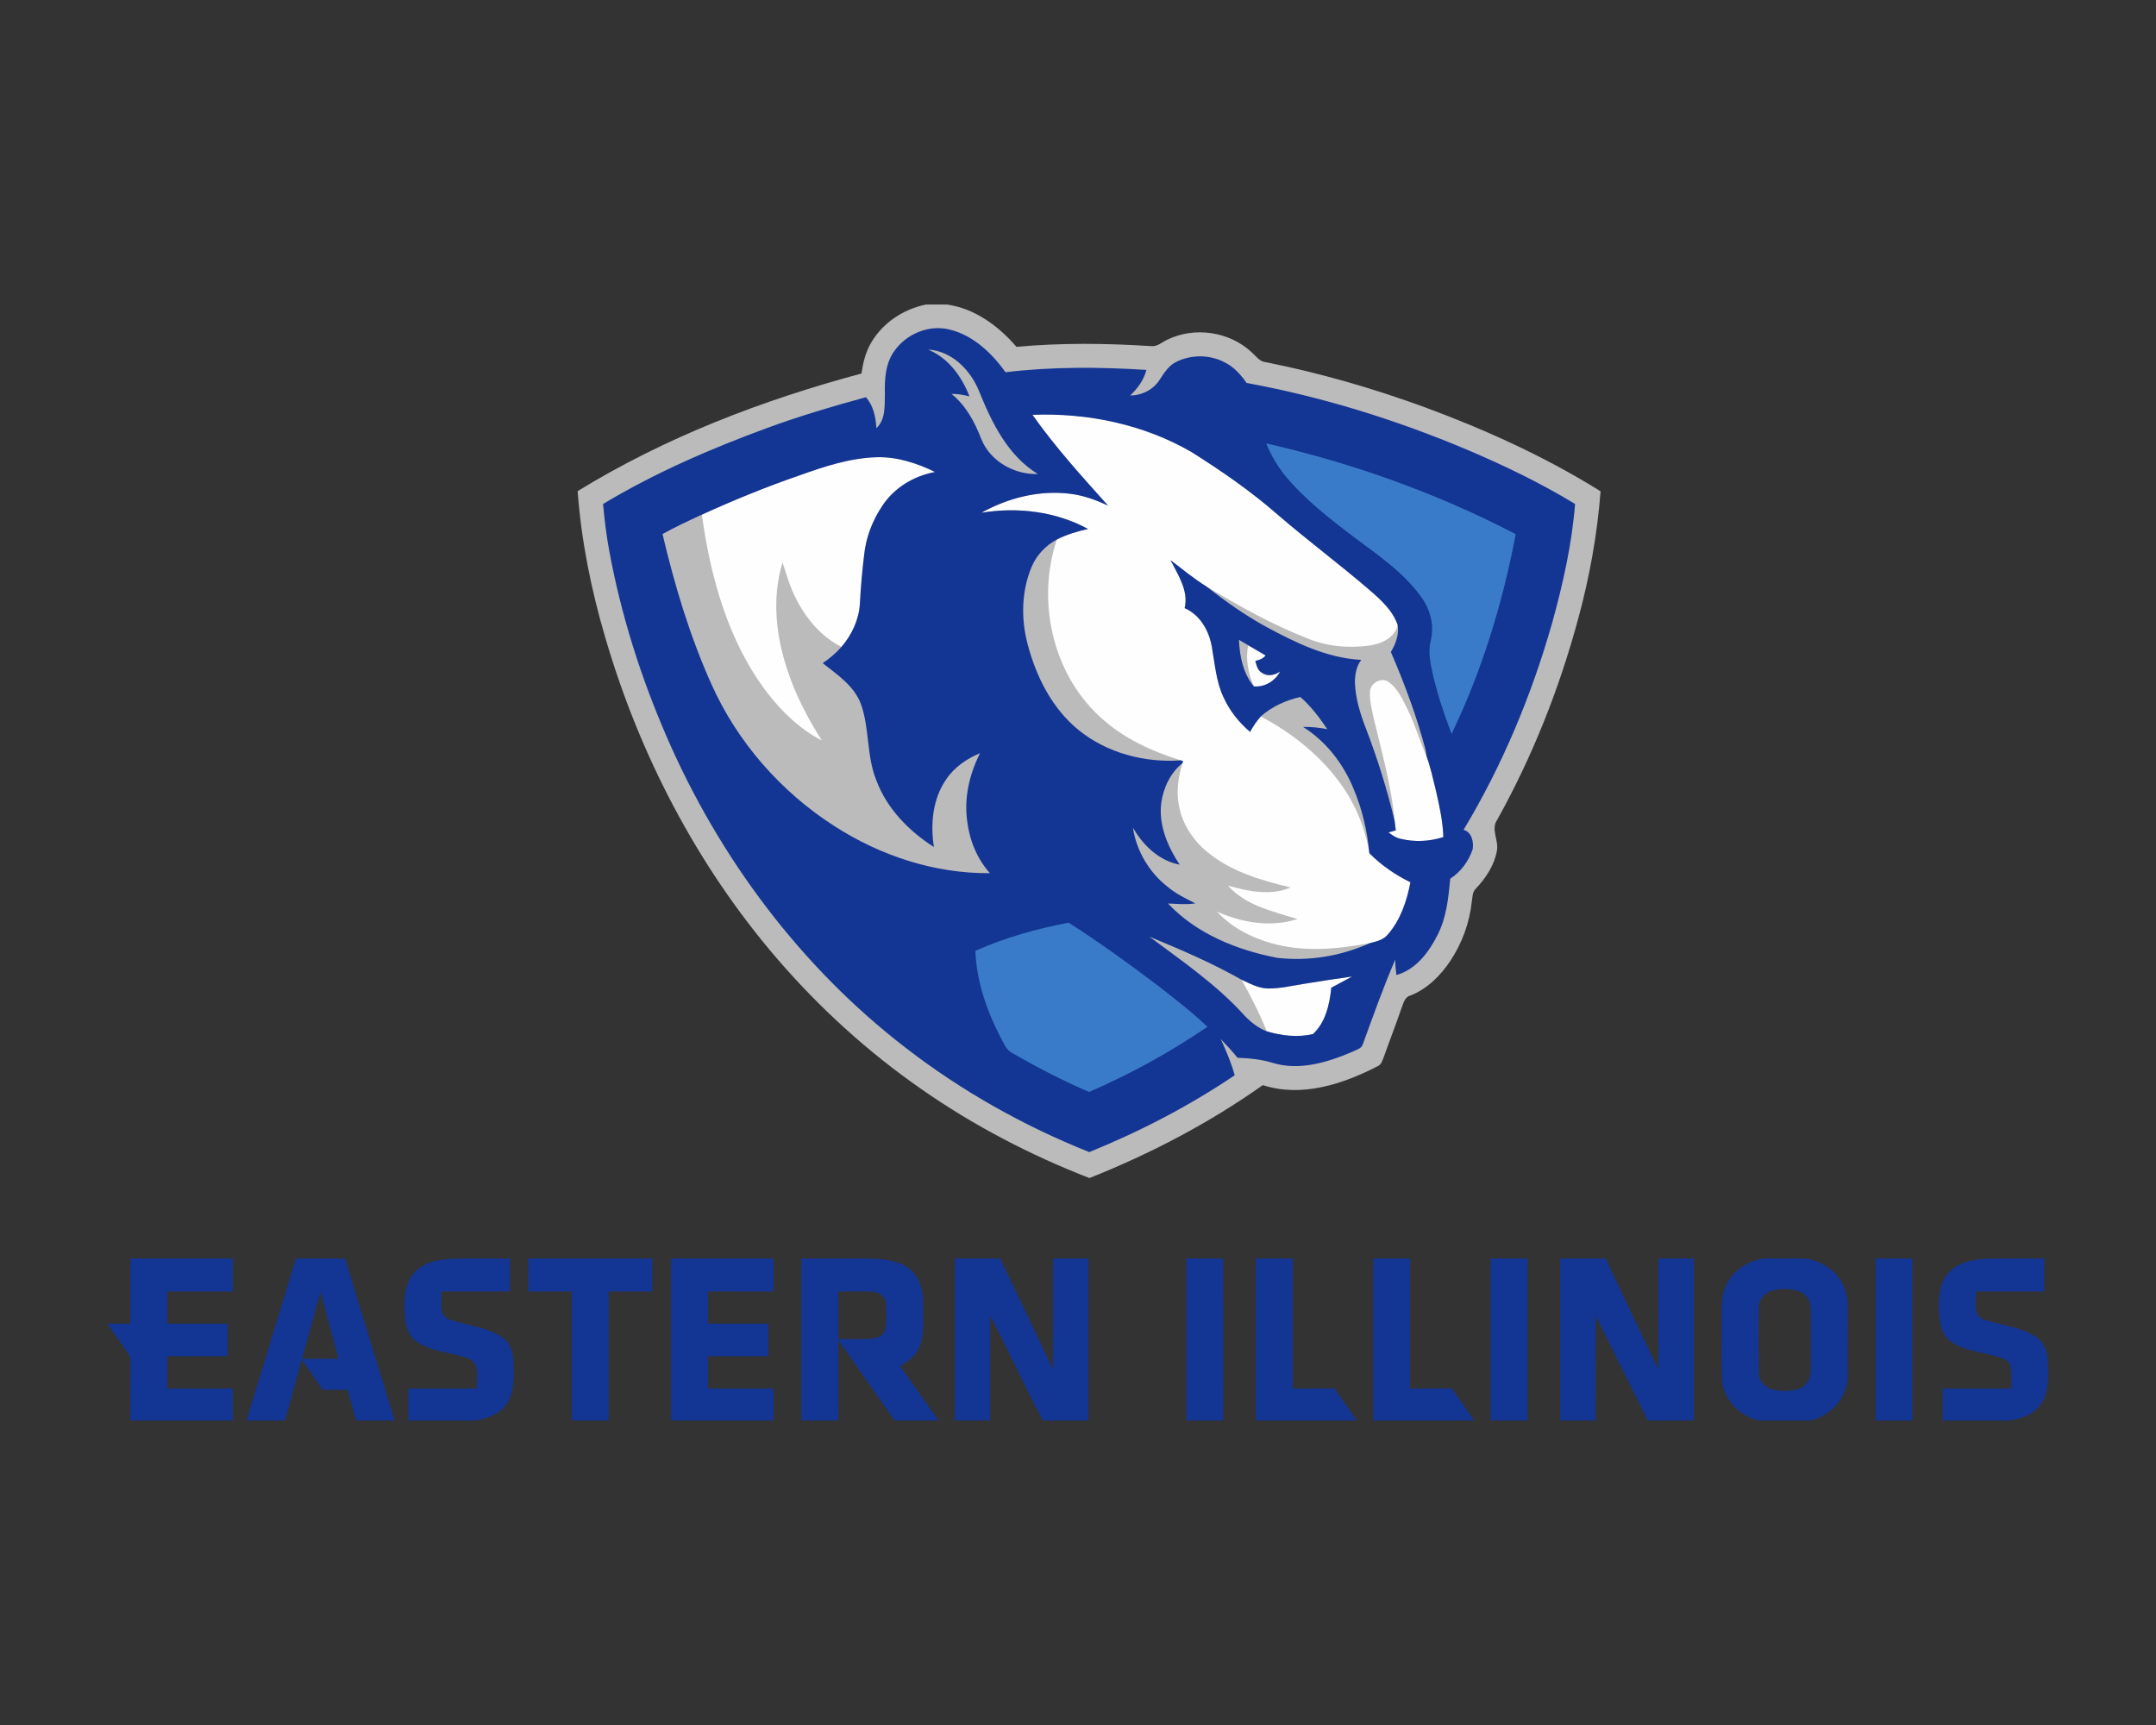 <?xml version="1.0" encoding="UTF-8"?>
<!DOCTYPE svg PUBLIC "-//W3C//DTD SVG 1.1//EN" "http://www.w3.org/Graphics/SVG/1.1/DTD/svg11.dtd">
<!-- Creator: CorelDRAW -->
<svg xmlns="http://www.w3.org/2000/svg" xml:space="preserve" width="2000px" height="1600px" version="1.1" style="shape-rendering:geometricPrecision; text-rendering:geometricPrecision; image-rendering:optimizeQuality; fill-rule:evenodd; clip-rule:evenodd"
viewBox="0 0 2000 1600"
 xmlns:xlink="http://www.w3.org/1999/xlink">
 <rect x="0" y="0" width="2000" height="1600" fill="#333333" stroke="none"/>
 <defs>
  <style type="text/css">
   <![CDATA[
    .fil2 {fill:#133594;fill-rule:nonzero}
    .fil3 {fill:#3A7BC9;fill-rule:nonzero}
    .fil0 {fill:#BBBBBB;fill-rule:nonzero}
    .fil1 {fill:#FEFEFE;fill-rule:nonzero}
   ]]>
  </style>
 </defs>
 <g id="Capa_x0020_1">
  <g id="Eastern_x0020_Illinois_x0020_Panthers.cdr">
   <path class="fil0" d="M859.11 282.44l19.21 0c25.88,3.59 47.95,19.92 64.63,39.29 41.48,-3.86 83.24,-3.35 124.79,-0.7 5.65,0.73 9.99,-3.5 14.76,-5.78 25.45,-12.66 58.42,-7.79 79,11.88 3.82,3.47 7.08,8.34 12.7,8.82 50.48,10.05 100.06,24.41 148.39,42.12 56.25,20.86 111.21,45.82 162.18,77.62 -3.09,39.96 -10.21,79.54 -20.77,118.22 -17.5,64.85 -42.45,127.77 -75.13,186.48 -6.22,8.88 1.75,19.25 -0.32,28.96 -2.42,13.3 -10.28,25.09 -19.4,34.82 -3.51,3.17 -3.13,8.18 -3.88,12.47 -2.13,19.42 -9.03,38.26 -19.83,54.55 -9.18,13.73 -21.47,26.09 -37.08,32.21 -5.3,1.33 -6.44,7.08 -8.18,11.45 -5.23,15.26 -11.1,30.29 -16.47,45.5 -1.36,3.15 -2.23,7.13 -5.73,8.59 -32.26,16.65 -70.54,29.25 -106.55,17.55 -49.79,35.27 -104.21,63.66 -160.84,86.21 -54.76,-21.27 -107.25,-48.59 -155.47,-82.21 -50.13,-34.77 -95.59,-76.19 -135.29,-122.49 -73.56,-85.87 -126.76,-188.4 -158.38,-296.75 -13.04,-44.23 -22.22,-89.66 -25.6,-135.71 81.32,-49.96 171.33,-84.44 263.29,-109.09 1.42,-9.84 3.77,-19.69 8.82,-28.34 10.79,-18.65 30.14,-31.44 51.15,-35.67z"/>
   <path class="fil1" d="M957.75 384.76c50.94,-1.99 103.03,8.75 147.37,34.41 28.05,17.66 55.44,36.55 80.39,58.43 27.75,23.92 57.18,45.78 84.96,69.67 10.51,9.12 21.54,18.97 26.11,32.58 -2.81,11.81 -15.2,17.31 -26.14,18.91 -19.69,2.73 -40.3,0.76 -58.69,-7.07 -32.46,-12.77 -62.91,-29.95 -92.78,-47.82 -11.66,-7.24 -22.23,-16.03 -33.13,-24.33 6.92,13.66 16.99,28.51 13.09,44.5 14.51,6.36 22.96,21.45 25.33,36.58 2.83,15.6 3.89,31.87 10.86,46.35 5.62,12.33 14.2,23.18 24.53,31.89 2.72,-5.16 6.03,-9.96 9.89,-14.33 28.79,15.19 55.08,35.98 74.15,62.55 13.8,18.98 22.73,41.21 26.62,64.33 10.96,11.1 24.05,20.08 38.06,26.93 -3.3,17.34 -9.16,34.93 -20.95,48.43 -4.02,4.98 -10.58,6.49 -16.48,7.95 -30.54,5.81 -62.65,8.73 -92.88,-0.27 -18.39,-5.39 -36.14,-14.67 -49.14,-28.97 23.23,10.46 50.05,14.89 74.75,6.97 -22.62,-7.1 -48.2,-12.4 -64.51,-31.04 18.73,5.41 39.45,9.64 58.16,1.75 -26.09,-6.33 -52.82,-13.88 -74.41,-30.56 -14.73,-11.01 -26.02,-27.19 -29.28,-45.49 -2.67,-13.11 -0.52,-26.61 3.29,-39.27 0.14,-0.47 0.41,-1.41 0.54,-1.87 -0.54,-0.18 -1.61,-0.52 -2.16,-0.7 -27.41,-8.62 -54.3,-20.95 -75.41,-40.87 -43.93,-40.57 -58.46,-107.99 -39.45,-164.04 9.13,-4.6 18.94,-7.57 28.9,-9.72 -29.93,-16.31 -65.55,-20.55 -98.96,-15.03 24.8,-13.88 53.88,-21.15 82.28,-17.63 12.31,1.51 24.07,5.71 35.22,11.01 -24.39,-27.21 -49.04,-54.33 -70.13,-84.23zm250.46 528.02c15.33,-2.54 30.71,-4.87 46.11,-7.04 -6.47,3.43 -12.89,6.97 -19.36,10.42 -1.55,15.31 -5.23,32.1 -16.97,42.97 -14.14,3.34 -29.08,1.62 -42.87,-2.54 -6.7,-16.47 -14.65,-32.43 -23.45,-47.87 7.71,3.51 15.47,7.85 24.17,8.13 10.92,0.2 21.64,-2.31 32.37,-4.07zm62.65 -271.18c0.24,-8.04 10.53,-13.84 17.33,-9.05 8.52,6.06 12.84,16.08 17.43,25.15 6.99,14.07 11.2,29.27 17.66,43.57 3.77,10.39 6.1,21.26 8.73,31.96 3.26,14.21 6.46,28.53 6.92,43.17 -12.86,4.21 -26.87,4.8 -40.02,1.56 -4.11,-0.88 -7.56,-3.36 -10.81,-5.87 1.67,-0.48 5.03,-1.42 6.72,-1.88 -0.41,-2.88 -0.8,-5.75 -1.06,-8.63 -2.98,-32.88 -12.24,-64.74 -19.78,-96.77 -1.59,-7.65 -3.59,-15.35 -3.12,-23.21zm-112.97 -43.09c5.37,3.16 10.76,6.31 16.15,9.48 -2.42,2.97 -5.92,4.32 -9.55,5.01 1.07,4.07 2.1,8.77 6.12,11.01 5.15,3.79 11.99,2.26 16.88,-1.17 -4.7,8.94 -14.14,14.63 -24.33,13.83 -5.2,-12 -7.97,-25.14 -5.27,-38.16zm-415.63 -157.8c22.92,-8.2 46.49,-15.93 71.05,-16.63 18.91,-0.55 37.3,5.53 54.12,13.71 -19.58,3.6 -37.9,14.57 -48.91,31.33 -9.25,13.67 -15.31,29.63 -16.95,46.08 -1.83,14.9 -3.09,29.88 -3.89,44.87 -0.95,14.82 -7.47,28.83 -17.13,39.98 -22.59,-11.52 -38.22,-33.17 -47.29,-56.34 -2.79,-7.15 -4.75,-14.59 -7.37,-21.79 -10.13,32.92 -6.04,68.69 4.97,100.85 7.52,22.65 18.74,43.86 31.44,64.01 -20.27,-10.44 -37.01,-26.65 -50.83,-44.59 -36.03,-47.45 -52.36,-106.61 -60.38,-164.82 29.81,-13.61 60.18,-25.99 91.17,-36.66z"/>
   <path class="fil2" d="M1605.5 1184.97c8.93,-11.54 23.66,-18.71 38.33,-17.71 10.65,0.28 21.32,-0.32 31.98,0.25 14.51,2.34 28.35,11.59 34.43,25.25 3.15,6.72 3.95,14.25 3.83,21.61 -0.18,20.77 0.05,41.55 -0.11,62.32 0.03,19.67 -15.56,36.32 -34.13,40.87l-48.77 0c-17.86,-4.55 -33.04,-20.18 -33.81,-39.11 -0.36,-21.91 0.02,-43.82 -0.16,-65.73 -0.23,-9.84 2.35,-19.89 8.41,-27.75zm203.63 -6.08c9.98,-9.34 24.37,-11.08 37.44,-11.51 16.59,-0.18 33.19,0 49.78,-0.07 0,10.19 0,20.4 -0.02,30.59 -21.2,-0.02 -42.38,0 -63.58,0 0.92,8.43 -3.43,21.63 6.83,25.63 16.18,5.91 34.36,6.81 49.12,16.38 7.46,4.86 10.66,13.8 10.91,22.36 0.6,13.41 1.56,28.22 -6.23,39.91 -6.3,9.69 -17.95,13.6 -28.79,15.38l-62.5 0c0,-9.92 -0.02,-19.83 0.01,-29.73 21.19,0.01 42.39,0 63.57,0 -0.07,-6.64 0.45,-13.33 -0.43,-19.92 -0.41,-4.66 -5.06,-7.06 -8.96,-8.43 -15.44,-5.32 -32.9,-5.68 -46.67,-15.23 -8.86,-6.26 -10.46,-17.91 -10.97,-27.94 -0.66,-13 0.57,-27.85 10.49,-37.42zm-69.29 -11.58c11.4,0 22.8,0 34.22,0.02 0,50.07 0,100.15 0,150.23l-34.22 0c0,-50.08 0,-100.16 0,-150.25zm-292.54 0c14,0 27.99,0 42.01,0 16.33,34.36 32.69,68.71 49.14,103 -0.05,-34.33 0,-68.66 -0.02,-102.98 10.96,-0.02 21.91,-0.02 32.87,0 0,50.07 0,100.15 0,150.23l-42.76 0c-15.93,-32.42 -32.3,-64.65 -48.3,-97.04 -0.16,32.34 -0.04,64.69 -0.07,97.04l-32.85 0c-0.02,-50.08 0,-100.16 -0.02,-150.25zm-64.44 150.25c-0.03,-50.08 -0.02,-100.18 0,-150.27 11.37,0.04 22.75,0.02 34.13,0.02 0,50.09 -0.02,100.17 0,150.25l-34.13 0zm-109.01 -150.25c11.4,0 22.8,0 34.22,0.02 0,40.16 0,80.34 0,120.5 12.86,-0.02 25.72,0.05 38.6,-0.04 7.16,9.78 13.78,19.97 20.97,29.77l-93.79 0c0,-50.08 0,-100.16 0,-150.25zm-108.92 0.02c11.4,-0.02 22.81,-0.02 34.22,-0.02 0,40.18 -0.01,80.36 0,120.52 12.92,0 25.83,0.01 38.76,-0.02 7.01,9.89 13.66,20.04 20.91,29.75l-93.89 0c0,-50.08 0,-100.16 0,-150.23zm-64.45 -0.02c11.38,0 22.75,0.02 34.13,-0.02 0.03,50.09 0,100.19 0.02,150.27l-34.13 0c-0.02,-50.08 0,-100.16 -0.02,-150.25zm-214.78 0.02c14,-0.04 28.01,0.02 42.03,-0.06 16.45,34.21 32.78,68.46 49.01,102.75 0.22,-34.24 0.02,-68.47 0.09,-102.71 10.96,0 21.91,0 32.87,0 0,50.09 -0.02,100.17 0,150.25l-42.45 0c-16.67,-32.24 -32.18,-65.07 -48.68,-97.41 -0.02,32.48 0,64.94 0,97.41l-32.87 0c0,-50.08 0,-100.16 0,-150.23zm-263.23 0c31.71,-0.02 63.41,-0.02 95.12,0 0,10.19 0,20.38 0,30.57 -20.29,-0.02 -40.61,0 -60.9,0 0,9.96 -0.02,19.92 0.02,29.9 18.66,-0.02 37.31,0 55.97,-0.02 0,10.05 0,20.1 0,30.17 -18.68,0 -37.33,-0.02 -55.99,0 0,9.96 0,19.92 0,29.88 20.31,0 40.61,0 60.9,0 0,9.9 0,19.81 0,29.73l-95.12 0c0,-50.08 0,-100.16 0,-150.23zm-132.47 30.57c0.02,-10.21 0,-20.4 0.02,-30.61 38.36,0.06 76.73,0 115.09,0.02 0,10.19 0,20.4 -0.02,30.59 -13.48,-0.02 -26.98,0 -40.46,0 0,39.88 0,79.77 0,119.66l-34.22 0c0,-39.89 0,-79.78 0,-119.66 -13.48,0 -26.94,-0.02 -40.41,0zm-105.68 -17.52c9.52,-10.26 24.33,-12.43 37.64,-12.96 17,-0.27 34.02,-0.02 51.06,-0.11 -0.04,10.19 -0.04,20.4 -0.02,30.61 -21.16,-0.04 -42.35,-0.02 -63.51,-0.02 0.9,8.45 -3.56,21.74 6.81,25.7 16.26,5.91 34.61,6.72 49.34,16.58 7.96,5.1 10.45,14.99 10.72,23.9 0.5,12.67 1.1,26.54 -6.08,37.64 -6.28,10.13 -18.44,14.3 -29.67,15.84l-61.8 0c0,-9.9 0,-19.83 0,-29.73 21.2,0 42.4,0 63.6,0.01 -0.98,-8.85 3.45,-21.93 -6.3,-27.05 -16.11,-6.81 -35.02,-6.22 -49.74,-16.47 -7.87,-5.48 -10.32,-15.58 -10.89,-24.61 -0.89,-13.45 -0.57,-28.67 8.84,-39.33zm-263.4 -13.05c31.71,-0.02 63.4,-0.02 95.11,0 0,10.17 0,20.36 0,30.57 -20.29,0 -40.58,-0.02 -60.9,0 0,9.96 -0.01,19.92 0.02,29.9 18.66,-0.02 37.32,0 55.97,-0.02 0,10.05 0,20.1 0,30.17 -18.65,-0.02 -37.31,0 -55.97,-0.02 -0.03,9.96 -0.02,19.94 -0.02,29.9 20.32,0 40.61,0 60.9,0 0,9.9 0,19.81 0,29.73l-95.11 0c0.01,-17.18 -0.08,-34.36 0.07,-51.54 -0.16,-3.49 0.48,-7.38 -1.89,-10.28 -6.24,-9.25 -12.95,-18.18 -19.1,-27.5l0 -0.46c6.97,0 13.94,0 20.92,0 0,-20.15 0,-40.3 0,-60.45zm708.7 -841.74c11.19,-15.94 32.01,-24.67 51.17,-19.94 21.95,5.3 39.16,21.77 52.02,39.61 43.35,-5.21 87.15,-4.88 130.66,-2.16 -2.39,9.34 -8.13,17.18 -15.03,23.71 10.99,0.04 22.05,-5.71 27.72,-15.22 3.94,-6.01 8.04,-12.4 14.66,-15.76 14.09,-7.17 31.59,-7.08 45.55,0.43 8.38,4.19 14.73,11.33 19.97,18.92 70.31,12.9 138.96,34.27 204.8,62.04 34.35,14.6 68.07,30.82 99.98,50.22 -2.95,37.16 -11.15,73.65 -21.02,109.51 -19.09,67.37 -46.25,132.68 -82.41,192.71 7.62,2.27 9.4,10.94 8.49,17.87 -3.68,11.12 -11.01,21.13 -20.86,27.53 -1.71,17.63 -3.44,35.77 -11.6,51.81 -8.06,16.15 -20.17,32.46 -38.36,37.51 -0.68,-4.71 -1.04,-9.44 -1.12,-14.19 -11.03,25.58 -20.35,51.81 -29.87,77.96 -1.14,4.74 -6.56,5.56 -10.24,7.57 -22.96,9.82 -49.2,17.79 -73.95,10 -10.44,-3.13 -21.33,-4.23 -32.18,-4.56 -4.85,-6.06 -10.19,-11.7 -15.51,-17.34 4.96,10.91 9.71,21.95 12.86,33.55 -42.26,28.49 -87.7,52.11 -134.89,71.25 -60.73,-24.21 -118.31,-56.54 -170.06,-96.54 -97.41,-74.85 -173.16,-176.28 -221.97,-288.72 -23.97,-55.22 -42.33,-113.03 -53.23,-172.29 -2.74,-14.4 -4.41,-28.99 -5.78,-43.57 48.22,-29.03 100.13,-51.4 152.89,-70.77 29.82,-10.9 60.31,-19.96 90.95,-28.3 6.99,7.88 9.16,18.55 9.71,28.76 8.58,-7.95 7.6,-20.54 7.9,-31.21 -0.36,-13.81 0.36,-28.8 8.75,-40.39zm31.3 -1.32c18.77,7.66 31.29,24.99 38.39,43.38 -5.47,-1.46 -11.09,-2.3 -16.74,-2.33 13.44,10.65 21.59,26.16 27.71,41.85 8.23,20.65 30.66,33.28 52.48,32.49 -28.13,-17.11 -43.04,-48.27 -54.88,-77.7 -8.06,-19.16 -25.2,-36.54 -46.96,-37.69zm96.83 60.49c21.09,29.9 45.74,57.02 70.13,84.23 -11.15,-5.3 -22.91,-9.5 -35.22,-11.01 -28.4,-3.52 -57.48,3.75 -82.28,17.63 33.41,-5.52 69.03,-1.28 98.96,15.03 -9.96,2.15 -19.77,5.12 -28.9,9.72 -10.4,5.59 -18.9,14.5 -23.47,25.46 -9.4,22.39 -9.93,47.89 -3.83,71.21 7.88,30.22 22.57,59.78 47.13,79.88 26.31,21.48 61.44,30.73 95.03,28.36 0.55,0.18 1.62,0.52 2.16,0.7 -0.13,0.46 -0.4,1.4 -0.54,1.87 -11.17,8.92 -17.75,22.88 -19.69,36.88 -2.61,20.55 5.96,40.5 17.06,57.29 -19.09,-3.66 -34.04,-17.98 -43.35,-34.42 3.17,21.33 14.82,41.2 31.7,54.57 7.86,6.64 17.09,11.19 26.22,15.76 -8.42,1.32 -16.94,0.39 -25.38,0.12 26.53,28.16 63.86,43.13 101.21,50.39 29.24,3.42 59.43,-1.62 86.25,-13.71 5.9,-1.46 12.46,-2.97 16.48,-7.95 11.79,-13.5 17.65,-31.09 20.95,-48.43 -14.01,-6.85 -27.1,-15.83 -38.06,-26.93 -1.97,-20.63 -6.68,-41.07 -14.83,-60.13 -9.52,-23.11 -25.45,-43.69 -46.72,-57.06 7.56,-0.05 15.1,0.64 22.51,2.1 -7.31,-10.74 -15.17,-21.27 -25.02,-29.85 -13.43,3.08 -26.36,8.84 -36.71,18.06 -3.86,4.37 -7.17,9.17 -9.89,14.33 -10.33,-8.71 -18.91,-19.56 -24.53,-31.89 -6.97,-14.48 -8.03,-30.75 -10.86,-46.35 -2.37,-15.13 -10.82,-30.22 -25.33,-36.58 3.9,-15.99 -6.17,-30.84 -13.09,-44.5 10.9,8.3 21.47,17.09 33.13,24.33 17.52,13.68 35.75,26.66 55.28,37.37 27.52,14.87 56.63,29.18 88.47,30.82 -4.77,6.4 -6.05,14.62 -5.78,22.41 0.73,14.1 4.96,27.75 10.01,40.85 10.8,28.14 19.83,56.93 26.81,86.26 0.26,2.88 0.65,5.75 1.06,8.63 -1.69,0.46 -5.05,1.4 -6.72,1.88 3.25,2.51 6.7,4.99 10.81,5.87 13.15,3.24 27.16,2.65 40.02,-1.56 -0.46,-14.64 -3.66,-28.96 -6.92,-43.17 -2.63,-10.7 -4.96,-21.57 -8.73,-31.96 -0.23,-1.49 -0.68,-4.52 -0.91,-6.01 -8.23,-31 -19.44,-61.13 -32.15,-90.55 4.5,-7.43 7.68,-16.06 6.36,-24.86 -4.57,-13.61 -15.6,-23.46 -26.11,-32.58 -27.78,-23.89 -57.21,-45.75 -84.96,-69.67 -24.95,-21.88 -52.34,-40.77 -80.39,-58.43 -44.34,-25.66 -96.43,-36.4 -147.37,-34.41zm-215.49 55.95c-30.99,10.67 -61.36,23.05 -91.17,36.66 -12.33,5.64 -24.64,11.38 -36.5,17.98 11.21,47.58 25.31,94.65 45.37,139.3 24.07,53.8 64.55,99.88 114.12,131.61 42.75,27.53 93.12,44.13 144.22,43.65 -12.09,-13.5 -19.1,-30.97 -21.15,-48.86 -2.9,-21.47 2.33,-43.33 11.99,-62.5 -12.18,5.18 -23.67,12.88 -31.18,23.99 -12.79,18.16 -14.99,41.64 -11.63,63.09 -23.32,-14.89 -43.75,-35.77 -53.48,-62.07 -9.14,-22.54 -6.05,-47.79 -14.23,-70.56 -6.26,-16.84 -21.91,-27.25 -35.45,-37.9 6.39,-4.29 12.28,-9.28 17.38,-15.05 9.66,-11.15 16.18,-25.16 17.13,-39.98 0.8,-14.99 2.06,-29.97 3.89,-44.87 1.64,-16.45 7.7,-32.41 16.95,-46.08 11.01,-16.76 29.33,-27.73 48.91,-31.33 -16.82,-8.18 -35.21,-14.26 -54.12,-13.71 -24.56,0.7 -48.13,8.43 -71.05,16.63zm407.02 152.76c0.7,15.14 3.86,31.32 13.88,43.2 10.19,0.8 19.63,-4.89 24.33,-13.83 -4.89,3.43 -11.73,4.96 -16.88,1.17 -4.02,-2.24 -5.05,-6.94 -6.12,-11.01 3.63,-0.69 7.13,-2.04 9.55,-5.01 -5.39,-3.17 -10.78,-6.32 -16.15,-9.48 -2.86,-1.71 -5.73,-3.4 -8.61,-5.04zm-83.13 275.27c30.43,22.66 62.09,44.36 87.74,72.62 5.97,6.42 12.96,12.06 21.23,15.23 13.79,4.16 28.73,5.88 42.87,2.54 11.74,-10.87 15.42,-27.66 16.97,-42.97 6.47,-3.45 12.89,-6.99 19.36,-10.42 -15.4,2.17 -30.78,4.5 -46.11,7.04 -10.73,1.76 -21.45,4.27 -32.37,4.07 -8.7,-0.28 -16.46,-4.62 -24.17,-8.13 -27.38,-15.54 -56.46,-27.94 -85.52,-39.98zm-791.64 298.55c15.21,0.07 30.42,-0.05 45.62,0.09 15.28,50.07 30.54,100.17 46.01,150.18l-35.66 0c-2.98,-9.41 -5.31,-18.97 -8.04,-28.45 -7.66,0 -15.33,0 -23.01,0 -6.44,-9.38 -13,-18.66 -19.48,-28.02 -5.21,18.82 -10.17,37.71 -15.58,56.47l-35.73 0c15.49,-50.03 30.58,-100.18 45.87,-150.27zm22.8 30.98c-5.69,20.64 -11.4,41.28 -17.07,61.94 11.29,0.03 22.57,-0.02 33.86,0.05 -5.49,-20.71 -11.34,-41.3 -16.79,-61.99zm446.1 -30.94c21.52,0.02 43.04,-0.09 64.55,0.03 12.66,0.48 26.5,1.84 36.62,10.3 9.53,8.06 12.16,21.29 11.77,33.21 -0.55,13.55 2.07,28.04 -4.51,40.58 -3.39,7.24 -10.09,11.97 -16.99,15.55 12.15,16.74 23.74,33.86 35.94,50.56l-40.85 0c-17.68,-24.68 -34.79,-49.8 -52.24,-74.66 -0.16,24.88 -0.03,49.78 -0.07,74.66l-34.22 0c0,-50.08 0,-100.16 0,-150.23zm34.22 30.57c0,14.69 0,29.4 0,44.11 11.24,-0.32 22.59,0.8 33.76,-0.84 4.87,-0.55 9.41,-4.14 10.16,-9.16 0.99,-7.59 0.67,-15.33 0.32,-22.97 -0.24,-6.39 -6.27,-10.68 -12.28,-10.85 -10.63,-0.73 -21.3,-0.09 -31.96,-0.29zm866.56 -0.78c-7.65,1.87 -13.31,9.16 -12.83,17.11 0.02,19.67 -0.17,39.36 0.11,59.03 0.04,7.22 5.58,13.55 12.43,15.35 8.22,2.2 17.25,2.2 25.33,-0.68 6.74,-2.5 10.87,-9.6 10.6,-16.66 0.07,-18.96 0.07,-37.9 0,-56.86 0.09,-6.12 -2.72,-12.49 -8.34,-15.35 -8.31,-4.32 -18.43,-4.22 -27.3,-1.94z"/>
   <path class="fil3" d="M1191.01 439.86c-6.58,-8.79 -12.44,-18.3 -16.37,-28.58 80.22,18.26 158.39,46.19 231.4,84.16 -12.05,63.85 -31.29,126.63 -59.48,185.27 -6.87,-17.91 -12.91,-36.16 -17.31,-54.83 -2.36,-10.49 -4.71,-21.47 -1.93,-32.12 3.32,-13.72 -0.47,-28.26 -8.63,-39.56 -16.15,-22.87 -39.71,-38.79 -61.82,-55.35 -23.52,-17.77 -47.1,-36.07 -65.86,-58.99zm-286.21 442.03c27.62,-12.31 56.88,-20.46 86.55,-26.06 28.49,18.25 55.97,38.04 82.91,58.5 15.67,12.2 31.43,24.34 45.82,38.06 -34.56,23.58 -71.41,43.82 -109.81,60.45 -24.56,-10.53 -48.29,-22.89 -71.45,-36.19 -5.94,-3.11 -7.96,-9.98 -11.15,-15.41 -12.64,-24.59 -21.84,-51.52 -22.87,-79.35z"/>
  </g>
 </g>
</svg>
